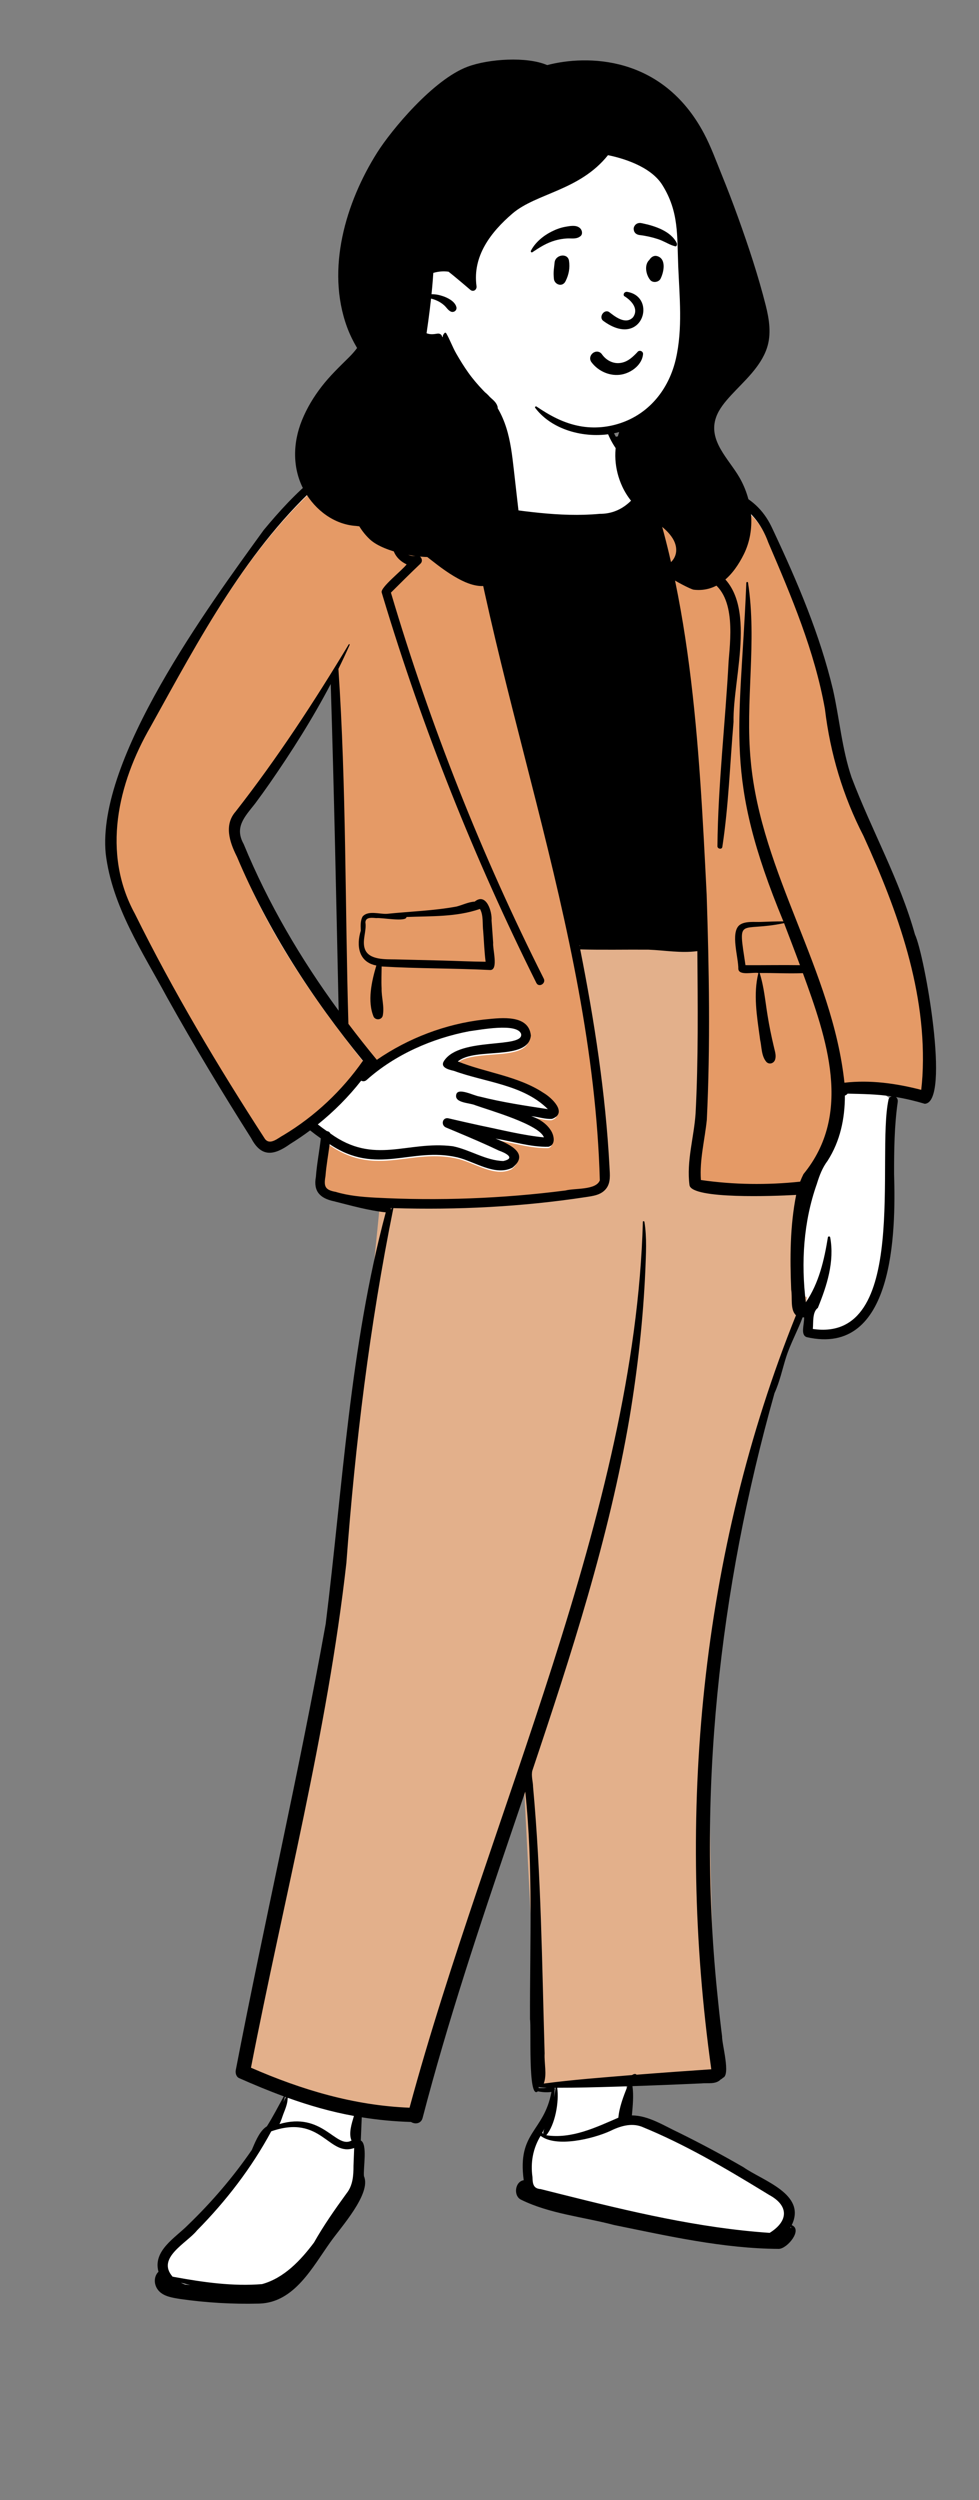 <svg width="235" height="600" viewBox="0 0 235 600" fill="none" xmlns="http://www.w3.org/2000/svg">
<rect x="0" y="0" width="235" height="600" fill="#808080" stroke="none"/>
<g clip-path="url(#clip0_808_113)">
<path fill-rule="evenodd" clip-rule="evenodd" d="M60.094 191.632C54.989 197.602 55.44 199.262 58.16 205.29C64.17 219.276 72.787 233.493 82.57 246.462C81.924 217.366 81.368 188.111 80.413 158.749C74.597 170.094 68.402 180.342 60.094 191.632M59.131 551.243C55.917 550.932 33.299 551.768 39.352 545.174C37.484 541.119 42.704 537.697 45.92 534.612C48.93 531.742 51.896 528.552 54.986 524.862C57.864 521.441 61.108 517.397 63.206 512.677C63.67 511.938 64.141 511.42 64.609 511.137L64.878 510.974L65.046 510.707C66.816 507.883 68.277 504.964 69.886 502.087C65.952 500.666 62.378 499.239 57.922 497.267C64.209 460.251 73.632 424.187 79.724 387.062C83.433 354.755 85.424 322.145 93.909 290.328L94.995 290.412L95.6 288.327C94.709 288.304 92.903 288.244 92.009 288.209L92.219 289.275C88.173 288.807 84.209 287.655 80.277 286.677C78.27 286.403 76.257 284.967 76.98 282.576C77.212 279.106 77.93 275.721 78.268 272.252C76.988 271.379 75.668 270.382 74.403 269.359C71.059 270.936 67.017 276.027 63.36 274.732C54.814 263.263 47.642 249.477 41.151 238.464C25.476 212.994 20.5 197.073 36.668 170.515C50.646 148.267 65.724 112.905 93.746 107.321C96.892 106.734 100.188 106.709 103.212 105.276C103.367 103.221 104.394 102.041 105.146 102.024C106.972 101.623 108.976 100.979 110.76 100.962C111.388 100.7 112.155 100.916 112.759 101.034C114.556 97.428 114.396 92.824 116.365 89.443C116.437 86.882 117.217 84.052 125.113 83.537C130.488 83.088 138.1 82.656 142.397 85.004C145.403 87.424 145.434 92.844 145.057 96.664C144.643 99.469 144.828 102.731 147.025 106.026C153.287 104.093 157.654 108.179 161.574 115.8C177.984 118.034 181.523 119.303 187.89 135.554C190.926 142.602 194.088 150.132 196.455 157.847C199.625 167.279 199.903 177.152 202.985 186.65C211.355 207.585 219.866 221.095 222.546 245.467C223.854 256.228 223.103 261.564 221.859 263.18C218.322 262.158 213.759 261.374 210.044 260.939L214.019 263.962C210.651 279.231 220.352 322.777 194.048 319.432C193.815 318.864 194.244 315.737 194.357 314.44C193.638 314.491 192.308 314.538 191.599 314.449C190.345 318.068 188.462 321.319 187.273 325C186.685 327.244 185.942 329.501 185.216 331.683C168.651 387.46 165.37 441.158 172.762 497.156L172.428 497.277L172.293 497.517L172.09 497.593C171.568 498.29 170.829 498.32 169.649 498.322C162.403 498.576 156.037 498.903 150.133 499.068C150.76 502.202 150.359 505.502 150.082 508.691C153.519 508.449 156.671 509.843 159.812 511.518C165.813 514.463 171.79 517.557 177.601 520.94C183.37 524.631 192.699 527.787 188.067 534.421L189.407 534.946C189.452 534.964 189.48 534.98 189.497 534.99C189.656 535.554 187.841 537.886 187.304 537.861C174.618 538.453 163.798 535.491 147.57 532.388C143.855 531.04 125.142 528.749 125.064 525.211C125.123 524.108 126.263 524.183 127.058 524.045C124.674 512.008 132.733 511.037 133.887 500.115C132.291 500.419 130.566 500.679 128.932 500.231C127.498 476.923 129.802 453.063 127.254 429.527L124.664 429.241C115.958 454.851 106.931 481.055 99.998 507.657C99.865 508.235 99.218 507.84 98.921 507.629C94.39 507.521 89.857 507.037 85.413 506.275C85.307 508.891 85.195 511.556 85.084 514.17L85.769 514.538C86.211 515.152 86.025 518.03 85.945 519.268C85.864 520.534 85.797 521.45 85.91 522.309C87.339 525.126 82.452 531.231 79.868 534.625C74.237 541.912 69.572 552.703 59.131 551.243" fill="white"/>
<path fill-rule="evenodd" clip-rule="evenodd" d="M171.403 227.251C171.403 227.251 195.86 264.548 193.929 285.193C193.815 286.415 191.843 305.372 191.833 306.687C191.766 315.201 195.342 307.607 192.786 314.486C190.698 320.103 176.423 353.428 171.438 401.985C168.635 429.294 172.391 498.044 172.391 498.044L129.506 500.707L125.694 426.903C125.135 427.802 99.201 506.604 99.201 506.604L78.997 504.512L58.222 496.522C58.222 496.522 68.594 453.211 78.997 393.045C83.922 364.559 91.46 286.274 91.46 286.274C91.114 281.338 137.511 282.53 137.511 282.53C137.511 282.53 121.664 232.209 133.128 225.275C140.392 220.88 171.403 227.251 171.403 227.251Z" fill="#E3B08B"/>
<path fill-rule="evenodd" clip-rule="evenodd" d="M86.314 524.798L86.092 525.137C85.808 525.576 85.549 525.988 85.295 526.412L85.146 526.662L84.644 527.411L84.318 527.903C83.86 528.597 83.369 529.352 82.71 530.376L80.897 533.198L80.137 534.372C78.233 537.301 76.998 539.091 75.549 540.993L75.175 541.481L74.98 541.724L74.786 541.963C71.35 546.154 67.637 549.011 63.428 550.216L63.288 550.256L63.157 550.292L63.021 550.303C57.14 550.776 51.257 550.271 43.279 548.873L42.767 548.782L42.148 548.671L40.8 548.425L40.484 548.108C38.638 546.255 38.385 544.118 39.518 541.988C40.26 540.593 41.399 539.386 43.445 537.609L45.04 536.23C46.51 534.954 46.754 534.703 47.118 534.204L47.267 533.997L47.338 533.923C53.941 527.037 59.457 520.403 63.714 512.594L63.88 512.289L64.129 511.828L64.617 511.638C68.617 510.076 73.097 510.251 76.848 512.158L76.971 512.222L77.091 512.285L77.214 512.353C77.845 512.705 78.373 513.086 79.291 513.81L79.805 514.216L80.046 514.403C80.843 515.017 81.305 515.312 81.864 515.558C82.948 516.032 84.234 515.953 84.668 515.487L84.692 515.46L84.712 515.434L85.287 513.832L86.314 524.798ZM131.612 509.542C131.801 510.13 131.08 512.459 131.603 513.261C132.075 513.984 133.736 513.786 134.888 513.774L135.123 513.77L135.362 513.763C135.739 513.75 136.137 513.727 136.657 513.69L138.183 513.579L138.311 513.571C138.351 513.568 138.392 513.566 138.434 513.564L138.673 513.553L138.823 513.547L138.881 513.543C140.768 513.395 142.32 512.365 145.35 511.173L146.76 510.614C148.175 510.056 148.969 509.767 149.926 509.473L150.064 509.431L150.137 509.417C152.835 508.892 156.206 509.909 160.785 512.192L161.075 512.338L161.387 512.496C162.118 512.869 162.888 513.278 163.755 513.749L165.096 514.487C166.029 515.002 167.183 515.641 167.59 515.863L167.977 516.073L168.33 516.262C169.208 516.731 169.909 517.085 170.518 517.363L170.719 517.453L170.766 517.479C176.013 520.321 180.832 523.128 185.357 526.002L185.713 526.228L185.833 526.293C191.279 529.314 191.354 534.191 186.225 537.58L186.068 537.683L185.905 537.786L185.509 538.032L185.045 537.999C177.126 537.429 168.938 536.264 159.944 534.503L159.062 534.328C152.327 532.989 145.681 531.449 136.254 529.101L134.393 528.636L131.36 527.874L131.281 527.866C127.972 527.524 126.139 525.044 126.141 521.622L126.143 521.428L126.143 521.266C126.139 517.675 127.702 514.364 129.034 511.683L129.104 511.544L129.175 511.407L131.612 509.542Z" fill="white"/>
<path fill-rule="evenodd" clip-rule="evenodd" d="M90.97 288.513C91.778 288.549 92.509 288.582 93.118 288.624L93.387 288.643L93.396 288.717L93.723 288.727C107.573 289.127 121.477 288.661 135.225 286.875L136.081 286.763C136.504 286.708 136.931 286.656 137.36 286.604L137.363 286.604C138.988 286.407 140.635 286.207 142.207 285.828C143.223 285.685 143.817 285.15 144.152 284.442C144.57 283.562 144.556 282.377 144.431 281.36L144.413 281.22C142.808 247.415 134.517 214.722 126.226 182.035L126.219 182.01C119.44 155.283 112.661 128.56 109.553 101.235L108.727 101.444L107.361 101.784C106.029 102.122 105.087 102.427 104.409 102.971C103.793 103.466 103.377 104.152 103.108 105.255C102.951 105.935 102.853 106.78 102.794 107.849C102.194 111.831 102.12 109.531 102.259 106.767C102.269 106.573 102.271 106.373 102.267 106.167C102.094 106.247 101.918 106.323 101.739 106.394C99.984 107.082 98.108 107.184 96.234 107.286L96.174 107.29C95.038 107.351 93.903 107.414 92.789 107.596C87.109 108.591 82.103 111.813 77.647 115.342L77.352 115.577C60.33 130.592 49.04 150.996 38.133 170.722L38.129 170.729C37.589 171.705 37.051 172.679 36.513 173.65L35.817 174.905C27.832 188.686 24.016 205.524 32.016 220.175C41.245 238.828 51.95 256.808 63.286 274.288C63.797 274.951 64.401 275.135 65.038 275.063C65.806 274.977 66.643 274.462 67.415 273.969L67.43 273.96C67.709 273.781 67.979 273.609 68.247 273.463C75.815 268.918 82.378 262.736 87.425 255.506C87.479 255.43 87.532 255.353 87.585 255.276C87.529 255.2 87.47 255.126 87.41 255.052C74.294 238.619 62.086 220.671 55.278 200.679C54.952 197.527 57.819 194.07 60.451 190.895C60.515 190.818 60.58 190.74 60.644 190.663C61.955 189.08 63.205 187.57 64.013 186.205C69.385 178.801 74.414 171.144 79.232 163.343C79.356 163.109 79.481 162.874 79.604 162.639L79.666 162.521C79.657 162.482 79.65 162.443 79.644 162.404C79.6 162.121 79.629 161.828 79.746 161.603C79.827 161.449 79.954 161.328 80.139 161.296C80.198 161.285 80.255 161.285 80.308 161.294L80.322 161.268L80.332 161.579L81.103 160.292L81.64 159.404C81.735 159.246 81.828 159.094 81.919 158.946C81.752 159.288 81.573 159.657 81.38 160.053L81.204 160.416L80.836 161.171C82.091 179.789 82.378 198.646 82.665 217.479L82.665 217.488C82.812 227.159 82.96 236.822 83.238 246.444L83.241 246.563C83.257 246.586 83.273 246.607 83.289 246.629C83.298 246.64 83.306 246.651 83.314 246.662C85.53 249.593 87.811 252.475 90.146 255.312L90.368 255.582C90.423 255.545 90.477 255.507 90.532 255.469C90.573 255.441 90.615 255.412 90.657 255.383C98.166 250.212 107 246.839 116.073 245.793L116.419 245.759L117.394 245.659C119.642 245.432 122.501 245.195 124.559 246.004C125.26 246.28 125.865 246.68 126.305 247.259C126.693 247.771 126.949 248.421 127.038 249.238C126.887 250.59 126.077 251.415 124.906 251.951C123.174 252.743 120.688 252.929 118.188 253.116L118.069 253.125C114.73 253.374 111.405 253.661 109.641 255.173C109.491 255.302 109.348 255.443 109.212 255.595C109.39 255.669 109.568 255.743 109.746 255.815C112.256 256.825 114.902 257.567 117.554 258.309L117.611 258.325C122.009 259.557 126.425 260.793 130.265 263.331C131.387 263.985 133.175 265.487 133.639 266.884C133.774 267.29 133.79 267.689 133.58 268.039C133.385 268.364 133.013 268.637 132.439 268.857C131.498 268.928 130.539 268.735 129.585 268.544L129.529 268.533C128.864 268.4 128.201 268.268 127.546 268.212L127.392 268.951C129.169 269.549 130.809 270.556 131.875 272.183C132.272 272.776 132.612 273.714 132.506 274.49C132.47 274.752 132.382 274.994 132.211 275.186C132.066 275.349 131.863 275.473 131.596 275.549C128.725 275.622 125.861 275.005 123.015 274.391L122.968 274.38C121.64 274.094 120.315 273.808 118.995 273.591C118.004 273.428 116.999 273.301 115.988 273.182L119.163 274.47L119.347 274.546C121.074 275.26 123.315 276.268 124.031 277.643C124.253 278.069 124.307 278.533 124.11 279.035C123.914 279.533 123.492 280.057 122.798 280.621C120.061 282.014 116.936 280.753 113.975 279.558L113.778 279.478C112.419 278.93 111.093 278.397 109.847 278.104C105.383 277.065 101.382 277.567 97.457 278.067L97.399 278.074C91.643 278.806 86.046 279.517 79.33 274.998C79.146 274.874 78.967 274.75 78.791 274.625C78.775 274.843 78.758 275.061 78.737 275.277C78.629 276.416 78.44 277.566 78.251 278.719L78.249 278.733C77.874 281.01 77.502 283.301 77.712 285.55C77.716 285.597 77.72 285.643 77.725 285.69C77.76 285.725 77.795 285.759 77.83 285.792C80.163 287.974 86.626 288.318 90.96 288.513L90.97 288.513ZM221.498 262.319C221.625 261.219 221.723 260.115 221.792 259.008C222.933 238.847 215.867 219.264 207.603 201.164C202.691 191.635 199.655 181.465 198.381 170.81C196.022 157.569 190.878 145.056 185.607 132.736L184.78 130.806C183.17 126.375 180.718 123.469 177.64 121.505C173.904 119.121 169.233 118.132 164 117.507C163.742 117.476 163.485 117.446 163.229 117.418C163.361 117.639 159.841 114.896 156.849 110.433C154.1 106.912 153.512 106.875 151.472 106.746L151.396 106.741L151.392 106.741C150.669 106.695 149.752 106.637 148.467 106.4C148.153 106.342 147.863 106.282 147.594 106.221C147.75 106.48 147.913 106.735 148.081 106.986C148.581 107.729 149.135 108.437 149.734 109.107C149.747 109.122 149.824 109.19 149.951 109.302C150.958 110.192 155.089 113.846 155.124 115.478C169.231 161.455 169.858 210.287 169.614 258.022L169.598 260.957C169.822 264.939 169.287 268.877 168.752 272.811L168.747 272.847C168.246 276.533 167.748 280.217 167.855 283.927C167.858 284.034 167.861 284.14 167.865 284.247C167.971 284.262 168.076 284.278 168.181 284.293C176.104 285.433 184.141 285.531 192.095 284.687L192.328 284.662C192.337 284.639 192.483 284.486 192.686 284.273C193.133 283.803 193.857 283.042 194.011 282.736C203.114 269.084 202.347 260.983 202.347 260.983L202.347 260.985C202.419 260.977 202.491 260.968 202.563 260.959C202.619 260.953 202.675 260.946 202.731 260.94C208.869 260.228 215.075 261.104 221.024 262.644C221.106 262.665 221.188 262.686 221.27 262.708C221.329 262.723 221.388 262.739 221.447 262.755C221.454 262.691 221.462 262.627 221.47 262.563C221.48 262.482 221.489 262.4 221.498 262.319Z" fill="#E59A66"/>
<path fill-rule="evenodd" clip-rule="evenodd" d="M115.034 89.524C116.568 88.486 114.384 97.495 114.38 98.362L114.341 98.55C113.959 100.385 113.286 102.52 111.736 103.697C112.451 109.537 113.34 115.359 114.435 121.138L115.079 121.223C124.632 122.487 134.248 124.225 143.961 123.32C149.194 123.361 152.658 119.785 154.768 115.35C154.625 114.827 154.482 114.306 154.336 113.782C147.69 109.718 142.657 101.47 145.652 93.684C145.779 93.351 146.176 93.329 146.38 93.502C146.413 93.505 146.443 93.532 146.441 93.568L146.334 95.215C146.131 98.49 146.063 101.875 147.838 104.821C155.069 103.175 159.565 109.195 162.589 114.893L164.76 115.214C173.07 116.447 181.083 117.906 185.186 126.407L185.748 127.601C191.482 139.816 196.824 152.377 199.952 165.531C201.526 172.529 202.096 179.74 204.406 186.565C209.201 199.238 215.959 211.149 219.624 224.269C221.897 229.003 228.296 264.64 221.983 264.911C219.713 264.232 217.401 263.682 215.064 263.292C215.425 263.566 215.556 264.032 215.488 264.508C214.672 270.22 214.611 276.006 214.615 281.766C215.046 295.716 214.659 325.727 193.622 320.91C192.086 320.346 193.083 317.886 193.022 316.168C192.902 316.174 192.779 316.172 192.658 316.164C191.45 319.419 189.756 322.423 188.695 325.73C187.795 328.572 187.166 331.629 185.912 334.351C172.63 381.523 167.147 431.138 172.34 479.963C172.631 482.886 172.959 485.806 173.325 488.721C173.273 490.587 175.452 498.101 173.5 498.684C173.425 498.831 173.163 499 173.007 499.053C171.828 500.323 169.868 499.852 168.312 500.021C162.813 500.265 157.315 500.491 151.814 500.674C152.143 503.005 151.877 505.371 151.682 507.698C155.694 507.731 159.381 510.17 162.93 511.826C168.2 514.422 173.384 517.198 178.47 520.14C183.165 523.422 193.655 526.591 190.046 534.032C192.738 535.122 188.998 539.684 186.953 539.735C173.642 539.668 160.416 536.653 147.409 534.006C140.018 532.055 131.954 531.314 125.116 527.95C123.175 527.074 123.582 523.579 125.717 523.254C124.132 511.603 130.565 511.763 132.376 502.057C131.323 502.229 130.16 502.132 129.104 501.918C126.658 504.177 127.557 486.398 127.224 484.661C127.158 466.431 128.024 448.162 126.079 429.993L122.774 439.711C115.069 462.391 107.48 485.13 101.44 508.317C101.078 509.716 99.606 509.884 98.667 509.273C94.7 509.157 90.749 508.785 86.836 508.153C86.76 510.007 86.682 511.862 86.604 513.717C88.291 514.625 87.149 520.348 87.364 522.284C89.202 526.467 81.762 534.612 79.351 538.045C75.011 544.101 70.699 552.578 62.304 552.859L62.049 552.865C55.782 553.018 49.459 552.652 43.253 551.758L42.498 551.635C40.728 551.339 38.769 550.908 37.751 549.335C36.878 547.988 36.985 546.249 38.044 545.22C36.645 540.148 42.092 537.077 45.135 533.988C50.818 528.511 55.984 522.487 60.452 515.982L60.708 515.375C61.536 513.424 62.526 511.258 64.067 510.323C65.537 507.992 66.794 505.538 68.121 503.127C64.496 501.798 60.926 500.312 57.396 498.749C56.694 498.436 56.47 497.524 56.593 496.845L56.602 496.799C63.493 461.05 71.756 425.556 78.182 389.725C82.287 356.703 83.969 323.261 92.598 290.965C88.412 290.53 84.245 289.328 80.137 288.301C76.843 287.601 75.178 285.93 75.827 282.445C76.051 279.348 76.671 276.3 77.007 273.216C76.13 272.603 75.274 271.958 74.441 271.296C72.897 272.447 71.304 273.531 69.667 274.543C65.747 277.363 62.721 277.802 60.299 273.179C53.285 262.11 46.521 250.879 40.137 239.435C34.216 228.457 26.877 217.501 25.374 204.861C23.191 182.113 49.909 145.71 63.293 127.223C70.674 118.318 79.663 109.153 91.353 106.564C94.949 106.031 98.74 105.959 102.168 104.656C102.447 102.991 103.229 101.458 104.997 101.051C106.856 100.64 108.849 100.006 110.722 99.959C111.146 99.84 111.645 99.765 112.093 99.847C113.374 96.522 113.563 92.775 115.034 89.524ZM43.419 547.849C43.74 548.007 44.071 548.144 44.41 548.265C44.828 548.323 45.243 548.376 45.659 548.423C44.906 548.254 44.159 548.064 43.419 547.849ZM85.016 515.52C78.876 517.747 77.188 507.293 65.112 511.523C60.392 520.278 54.282 528.229 47.298 535.298C44.815 538.381 37.468 541.882 41.427 546.403L42.034 546.514C48.91 547.764 55.89 548.757 62.897 548.191C68.192 546.732 72.162 542.492 75.372 538.217C77.693 534.105 80.409 530.235 83.182 526.419C84.707 524.522 84.861 522.107 84.854 519.773C84.905 518.354 84.959 516.937 85.016 515.52ZM153.992 510.388C151.385 509.433 148.711 510.331 146.34 511.503C142.289 513.314 133.515 515.484 129.767 512.596C127.929 515.633 127.313 519.009 127.817 522.512L127.821 522.675C127.861 524.115 128.042 525.281 129.784 525.383L134.669 526.611C151.149 530.744 167.79 534.741 184.753 535.89C189.281 533.066 189.408 529.353 184.595 526.767L183.364 526.013C173.916 520.238 164.248 514.562 153.992 510.388ZM189.844 534.408C189.799 534.486 189.755 534.564 189.709 534.64C189.78 534.675 189.844 534.724 189.905 534.777C189.905 534.65 189.886 534.524 189.844 534.408ZM69.036 503.458C69.099 504.742 68.468 506.192 68.024 507.344C67.763 508.025 67.494 508.997 67.079 509.777C77.403 506.734 80.546 515.652 84.268 513.797L84.381 513.738V513.736C83.621 512.001 84.45 509.559 84.961 507.829C79.539 506.85 74.216 505.325 69.036 503.458ZM150.623 500.714L147.646 500.805C143.015 500.946 138.384 501.068 133.751 501.062C134.236 504.389 133.287 509.878 131.132 512.463C131.128 512.465 131.124 512.465 131.122 512.467C137.222 513.39 142.998 510.598 148.431 508.25C148.66 505.7 149.661 503.098 150.623 500.714ZM130.705 510.85C130.52 511.196 130.333 511.543 130.146 511.889C130.228 511.978 130.32 512.06 130.417 512.13C130.36 511.698 130.514 511.271 130.705 510.85ZM139.278 227.857C142.678 245.025 145.362 262.406 146.294 279.911L146.302 280.085C146.393 281.856 146.657 283.831 145.473 285.309C144.243 286.844 142.328 287.039 140.511 287.318C125.276 289.634 109.827 290.417 94.426 289.951C88.741 318.072 85.264 346.543 83.143 375.139C78.535 415.998 68.076 455.939 60.242 496.251C72.391 501.562 84.991 505.33 98.307 505.853C117.154 436.249 152.439 362.789 154.318 293.16C154.419 293.048 154.661 293.074 154.688 293.243C155.309 297.053 155.045 301.029 154.907 304.869C154.386 316.687 153.07 328.5 151.13 340.162C146.203 369.126 137.104 397.15 127.783 424.951C127.47 426.198 127.943 427.587 127.958 428.862C129.905 450.122 130.105 471.492 130.732 492.818C130.599 495.175 131.342 497.845 130.524 500.059C137.564 499.116 144.639 498.608 151.715 498.018L151.768 497.984C152.06 497.798 152.528 497.602 152.797 497.933C158.775 497.463 164.759 497.033 170.74 496.631C162.258 435.941 168.121 372.676 191.07 315.66C189.616 314.33 190.25 311.365 189.917 309.512C189.61 301.951 189.627 294.217 191.114 286.772L190.736 286.795C186.166 287.055 166.062 287.861 165.51 284.451C164.746 278.675 166.593 272.947 166.97 267.212C167.648 254.254 167.484 241.245 167.395 228.27C163.417 228.801 159.601 228.071 155.668 227.921C150.198 227.873 144.74 228.013 139.278 227.857ZM68.371 503.221C68.268 503.667 68.148 504.115 68.02 504.562C68.197 504.162 68.396 503.778 68.632 503.44L68.704 503.34L68.371 503.221ZM133.43 501.064L133.104 501.067V501.067L133.103 501.254V501.254C133.179 501.381 133.192 501.537 133.097 501.663C133.085 502.237 133.061 502.813 133.017 503.39C133.143 502.614 133.268 501.838 133.43 501.064ZM129.289 500.873L129.306 501.162V501.162C129.723 501.147 130.144 501.164 130.56 501.144C130.779 501.132 131.004 501.094 131.231 501.054C130.577 501.033 129.925 500.982 129.289 500.873ZM203.468 262.474C203.262 262.716 203.038 262.862 202.809 262.936C202.811 268.428 201.702 273.828 198.662 278.583C197.397 280.259 196.683 282.167 196.071 284.155C192.856 293.254 192.259 303.028 193.431 312.556C196.59 307.925 197.846 302.399 198.728 296.951C198.776 296.677 199.23 296.68 199.279 296.951C200.346 302.783 198.511 308.511 196.317 313.901C194.947 314.88 195.273 317.444 195.109 318.953C218.398 322.344 210.299 277.662 213.283 263.901C213.338 263.522 213.66 263.246 214.026 263.13C210.533 262.598 206.993 262.559 203.468 262.474ZM93.793 289.924C93.822 290.07 93.847 290.217 93.865 290.363C93.908 290.221 93.95 290.076 93.991 289.932C93.927 289.93 93.86 289.928 93.793 289.924ZM109.533 100.924L109.125 101.03C104.822 102.14 103.429 101.987 103.186 107.18C102.128 114.227 98.223 120.373 96.468 127.187C95.765 129.593 96.508 134.028 99.837 133.377C100.916 133.046 101.757 134.499 100.941 135.269C98.53 137.548 96.189 139.897 93.835 142.231C103.287 174.111 115.566 205.163 130.524 234.872C131.117 236.051 129.338 237.088 128.749 235.908C113.879 206.105 101.512 175.063 91.914 143.175L91.624 142.208C91.2 141.034 96.62 136.827 97.607 135.454C87.71 130.688 101.528 113.999 101.903 105.963C99.07 107.207 95.859 106.76 92.867 107.262C87.126 108.268 82.087 111.582 77.608 115.159C59.416 131.211 47.79 153.436 36.16 174.383C28.24 188.051 24.422 204.759 32.37 219.297C41.592 237.938 52.29 255.905 63.6 273.347C64.842 274.961 66.754 273.105 68.062 272.428C75.584 267.911 82.107 261.766 87.124 254.58C74.962 239.668 64.368 223.372 56.876 205.617L56.773 205.411C55.092 202.035 53.763 197.95 56.567 194.77C66.524 182.026 75.38 168.496 83.714 154.65C83.8 154.511 83.992 154.633 83.93 154.778C83.074 156.714 82.172 158.635 81.233 160.539C83.131 188.691 82.81 217.393 83.63 245.724C85.843 248.651 88.121 251.529 90.452 254.361C98.013 249.154 106.909 245.758 116.044 244.706L116.635 244.647C120.515 244.248 126.924 243.496 127.432 248.53C126.804 254.722 113.996 251.241 109.901 254.753C116.613 257.456 124.305 258.218 130.468 262.293C132.445 263.446 136.321 267.118 132.534 268.523C130.883 268.664 129.176 268.023 127.526 267.882C129.383 268.507 131.092 269.567 132.18 271.228C132.963 272.367 133.535 274.732 131.664 275.219C127.397 275.339 123.147 273.949 118.945 273.257L119.318 273.409C122.382 274.662 127.144 276.914 123.018 280.233C118.887 282.37 113.886 278.735 109.771 277.765C98.688 275.188 90.49 282.25 79.128 274.604C78.806 277.159 78.322 279.697 78.128 282.266L78.103 282.411C77.709 284.756 78.046 285.603 80.577 286.051C83.628 286.972 86.824 287.261 89.995 287.432C105.253 288.238 120.613 287.666 135.767 285.713C137.948 285.128 143.07 285.68 143.982 283.282C142.274 221.563 116.538 163.488 109.451 102.571C109.335 101.985 109.327 101.388 109.533 100.924ZM152.55 106.199C151.333 106.248 150.2 106.512 148.989 106.634C149.659 108.059 153.198 110.075 152.876 110.783C153.131 110.981 153.39 111.171 153.653 111.355C153.287 110.069 152.917 108.785 152.547 107.499C165.992 140.241 167.839 178.979 169.626 214.696C170.214 232.705 170.534 250.77 169.664 268.768C169.179 273.548 167.898 278.38 168.247 283.207C176.138 284.343 184.144 284.44 192.067 283.599C192.301 282.985 192.566 282.38 192.866 281.786C204.727 267.33 198.437 249.213 192.726 233.554C189.273 233.7 185.799 233.481 182.342 233.523C183.41 236.828 183.686 240.324 184.254 243.742C184.641 246.177 185.135 248.593 185.703 250.991L185.855 251.63C186.069 252.514 186.353 253.469 186.042 254.346C185.737 255.212 184.685 255.561 183.987 254.888C182.729 253.455 182.864 251.319 182.458 249.541L182.383 248.982C181.691 243.879 180.78 238.585 182.045 233.521C180.803 233.255 177.408 234.234 177.23 232.564C177.282 229.808 175.282 223.835 177.509 222.019C178.833 221.009 181.111 221.329 182.664 221.266C184.46 221.194 186.253 221.127 188.047 221.138C173.633 186.313 177.642 175.593 179.104 140.934L179.148 139.876C179.144 139.648 179.512 139.591 179.552 139.821C181.756 154.018 178.818 168.391 180.21 182.633C182.681 209.692 199.831 232.924 202.698 259.853C208.882 259.136 215.138 260.015 221.131 261.567C221.257 260.473 221.354 259.375 221.423 258.278C222.561 238.178 215.506 218.657 207.275 200.629C202.343 191.06 199.294 180.847 198.017 170.168C195.54 156.259 189.979 143.157 184.436 130.237C180.933 120.576 173.359 118.298 163.966 117.176C167.134 122.426 170.283 127.687 173.426 132.952C174.127 134.545 171.978 135.681 171.04 136.661C182.578 142.952 175.841 162.379 176.079 173.265C175.223 183.267 174.9 193.327 173.39 203.26C173.279 203.949 172.223 203.747 172.213 203.102C172.353 188.219 174.128 173.395 174.907 158.536L175.002 157.453C175.609 150.418 176.203 140.268 167.742 138.337C166.601 138.151 166.513 136.454 167.43 135.945C168.65 135.265 169.719 134.436 170.676 133.449C167.443 128.026 164.216 122.599 161.018 117.153L160.868 116.9C158.596 113.046 156.486 108.562 152.55 106.199ZM125.094 248.152C124.16 245.404 115.101 247.194 112.684 247.493C103.767 249.176 94.794 253.121 88.003 259.197C87.583 259.571 87.088 259.566 86.697 259.362C83.655 263.247 80.143 266.768 76.29 269.862C76.995 270.417 77.72 270.956 78.465 271.471C78.822 271.509 79.144 271.694 79.288 272.025C89.888 279.703 97.685 273.714 108.696 275.097C112.807 275.926 116.593 278.54 120.83 278.65C123.939 277.943 121.201 276.644 119.749 276.141C116.461 274.572 113.109 273.141 109.75 271.73L107.063 270.604C105.742 270.05 106.196 268.055 107.671 268.403C110.253 269.012 112.844 269.59 115.436 270.159C120.421 271.176 125.525 272.48 130.562 272.974C129.442 269.862 117.561 266.502 114.107 265.265C112.803 264.649 109.082 264.766 109.506 262.744C109.849 260.862 113.809 263.017 115.129 263.17C120.518 264.537 126.018 265.365 131.509 266.198C125.611 260.282 116.469 259.772 108.936 257.001L108.772 256.964C107.429 256.655 105.543 256.071 106.644 254.533C110.514 248.828 125.741 251.715 125.094 248.152ZM113.949 216.389C116.696 214.135 118.168 218.764 117.994 220.916C118.123 222.702 118.262 224.488 118.379 226.274C118.209 227.671 119.697 232.762 117.706 232.808C109.002 232.366 100.313 232.478 91.607 231.954C91.596 233.71 91.51 235.463 91.6 237.221C91.552 239.419 92.316 241.614 91.87 243.787C91.598 244.786 90.239 244.921 89.708 244.069C88.118 240.328 89.211 235.503 90.338 231.72C86.074 230.932 85.486 226.926 86.609 223.351L86.598 223.157C86.535 222.054 86.54 220.871 87.032 219.98C88.349 218.43 91.08 219.437 92.893 219.32C98.453 218.747 104.115 218.588 109.609 217.568C111.032 217.2 112.482 216.458 113.949 216.389ZM79.389 164.161C75.061 172.421 70.081 180.281 64.78 187.934C63.644 189.568 62.478 191.181 61.292 192.783L61.073 193.063C58.705 196.071 56.245 198.565 58.483 202.556C64.346 216.795 72.197 230.166 81.293 242.576C80.717 216.437 80.209 190.291 79.389 164.161ZM188.207 221.557C177.332 223.835 177.129 219.569 178.944 231.644C183.305 231.674 187.664 231.575 192.027 231.646C190.78 228.273 189.488 224.916 188.207 221.557ZM115.211 218.146C109.531 220.119 103.501 219.838 97.569 220.081C97.581 221.356 91.512 220.172 90.347 220.347L89.899 220.309C88.936 220.231 87.725 220.219 87.715 221.399C88.024 223.464 86.861 225.726 87.581 227.756C88.553 230.489 92.712 230.208 95.007 230.261C98.791 230.347 102.574 230.438 106.357 230.537C109.756 230.626 113.166 230.795 116.568 230.82C116.261 228.401 116.177 225.92 115.992 223.503C115.76 221.764 116.095 219.704 115.211 218.146ZM139.093 226.936C139.099 226.966 139.105 226.997 139.112 227.029C139.178 227.01 139.254 227 139.318 226.982C139.244 226.968 139.168 226.953 139.093 226.936Z" fill="black"/>
<path fill-rule="evenodd" clip-rule="evenodd" d="M169.149 59.607C168.428 47.775 164.589 34.361 153.291 28.552C128.383 18.555 95.634 43.731 93.9 69.45C93.295 78.254 98.183 87.874 107.115 90.322C109.101 92.953 112.104 94.56 115.068 95.955C150.374 114.274 173.18 99.382 169.149 59.607V59.607Z" fill="white"/>
<path fill-rule="evenodd" clip-rule="evenodd" d="M177.193 52.247C175.945 48.782 174.627 45.342 173.24 41.93C171.89 38.609 170.67 35.216 168.993 32.052C158.977 13.156 140.764 13.156 131.349 15.625C126.467 13.521 117.322 14.115 112.238 16.013C104.008 19.086 93.975 31.176 90.545 36.608C82.971 48.601 78.245 64.563 83.276 78.421C83.933 80.233 84.772 81.91 85.716 83.527C85.121 84.333 84.437 85.097 83.678 85.847C81.425 88.076 79.171 90.233 77.225 92.748C75.29 95.247 73.686 97.904 72.493 100.835C70.241 106.361 70.133 112.618 73.109 117.891C75.698 122.479 80.285 125.896 85.453 126.222C85.719 126.258 85.984 126.292 86.251 126.319C86.936 127.447 87.771 128.486 88.724 129.391C91.643 132.168 98.603 133.593 102.572 133.684C102.776 133.848 102.981 134.011 103.187 134.173C105.615 136.085 108.164 138.014 110.952 139.374C112.841 140.296 115.317 141.067 117.288 140.401C118.182 140.998 119.648 140.873 120.535 140.384C121.991 139.581 123.176 138.135 123.897 136.655C125.645 133.062 125.225 129.13 124.776 125.292C124.281 121.052 123.806 116.81 123.323 112.57C122.944 109.255 122.549 105.884 121.541 102.691C121.02 101.036 120.337 99.445 119.454 97.95C119.477 97.825 119.473 97.699 119.437 97.581C119.148 96.642 118.551 96.149 117.843 95.51C117.752 95.428 117.661 95.344 117.571 95.259C117.217 94.856 116.839 94.481 116.434 94.163C116.278 94.005 116.124 93.846 115.97 93.686C114.69 92.345 113.48 90.935 112.405 89.425C111.363 87.96 110.422 86.431 109.526 84.873C108.615 83.288 108.012 81.54 107.103 79.967C107.025 79.832 106.827 79.806 106.717 79.918C106.435 80.209 106.254 80.532 106.289 80.873L106.148 80.894C106.095 80.38 105.621 79.962 104.978 80.074C104.016 80.241 103.225 80.304 102.392 79.984C102.538 79.012 102.673 78.038 102.806 77.063C103.05 75.267 103.276 73.466 103.47 71.664C103.94 71.777 104.406 71.938 104.862 72.144C105.513 72.435 106.127 72.827 106.652 73.308C107.169 73.783 107.527 74.424 108.158 74.755C108.885 75.134 109.762 74.508 109.549 73.686C109.117 72.026 106.673 71.075 105.161 70.761C104.642 70.653 104.111 70.607 103.58 70.618C103.7 69.462 103.807 68.305 103.894 67.147C103.936 66.599 103.974 66.051 104.01 65.501C105.186 65.146 106.445 65.039 107.668 65.207C108.071 65.528 108.474 65.846 108.864 66.167C110.102 67.191 111.335 68.22 112.552 69.268C112.662 69.361 112.771 69.454 112.881 69.549C113.604 70.171 114.505 69.555 114.384 68.674C113.391 61.457 117.811 55.717 122.986 51.27C128.715 46.345 139.13 45.771 145.943 37.241C149.081 37.88 156.086 39.777 158.977 44.384C163.025 50.84 162.496 56.624 162.804 63.947C163.112 71.276 163.896 78.921 162.232 86.147C160.697 92.811 156.541 98.504 150.093 101.121C149.934 101.186 149.772 101.249 149.61 101.31C146.276 102.567 142.638 102.923 139.13 102.261C135.248 101.526 132.007 99.75 128.778 97.564C128.591 97.441 128.319 97.695 128.46 97.882C132.717 103.524 141.078 105.409 147.71 103.919C148.02 103.849 148.328 103.773 148.634 103.689C147.151 107.956 147.45 112.639 149.382 116.793C150.544 119.293 152.317 121.455 154.475 123.162C156.855 125.041 159.807 126.559 161.458 129.197C162.97 131.615 162.521 134.331 159.932 135.727C159.28 136.081 159.029 137.224 159.675 137.726C159.923 137.917 160.17 138.111 160.423 138.301C161.872 139.395 165.853 141.449 166.498 141.525C172.223 142.204 176.072 138 178.539 133.041C181.436 127.221 180.683 120.128 177.491 114.585C174.931 110.137 169.889 105.755 171.894 100.126C172.609 98.116 174.072 96.402 175.492 94.854C177.113 93.09 178.855 91.439 180.409 89.613C181.953 87.8 183.323 85.828 184.087 83.553C185.204 80.228 184.649 76.633 183.81 73.314C182.012 66.188 179.679 59.158 177.193 52.247Z" fill="black"/>
<path fill-rule="evenodd" clip-rule="evenodd" d="M145.247 89.447C143.966 88.925 142.822 88.055 141.987 86.944C141.696 86.557 141.621 86.149 141.682 85.776C141.75 85.356 141.999 84.976 142.338 84.721C142.678 84.465 143.104 84.339 143.516 84.403C143.873 84.459 144.229 84.654 144.511 85.06L144.57 85.141C145.067 85.812 145.714 86.362 146.452 86.717C147.163 87.059 147.959 87.219 148.782 87.126C150.349 86.949 151.429 86.103 152.578 84.954C152.72 84.809 152.862 84.659 153.006 84.507C153.096 84.37 153.221 84.281 153.361 84.235C153.515 84.183 153.69 84.186 153.85 84.242C154.005 84.296 154.143 84.398 154.236 84.533C154.324 84.662 154.374 84.822 154.357 85.005C154.252 86.196 153.629 87.258 152.743 88.093C151.759 89.019 150.454 89.66 149.226 89.885C147.874 90.133 146.495 89.955 145.247 89.447V89.447ZM149.865 71.08C151.304 71.953 153.497 73.989 151.949 76.153C150.126 78.062 147.502 75.874 146.209 74.884C145.01 74.117 143.663 76.09 144.775 76.985C154.119 83.889 157.911 71.308 150.593 70.053C149.787 69.915 149.488 70.81 149.865 71.08ZM133.12 63.049C133.279 61.079 136.285 60.632 136.585 62.581C136.852 64.327 136.537 65.931 135.749 67.503C134.996 69.005 133.103 68.305 132.96 66.937C132.768 65.104 133.021 64.274 133.12 63.049ZM156.004 62.177C156.424 61.629 157.029 61.255 157.754 61.466C160.019 62.127 159.351 65.336 158.556 66.899C158.123 67.747 156.726 67.962 156.095 67.215C155.065 65.997 154.573 63.564 155.881 62.364C155.917 62.303 155.956 62.24 156.004 62.177ZM135.717 54.429L136.075 54.367C137.182 54.175 138.558 53.992 139.341 54.88C139.757 55.351 139.9 56.226 139.341 56.677C138.359 57.47 137.274 57.163 136.097 57.23C135.127 57.286 134.195 57.446 133.261 57.712C131.212 58.297 129.542 59.364 127.791 60.536C127.562 60.689 127.327 60.396 127.437 60.182C128.447 58.207 130.405 56.585 132.367 55.596C133.413 55.068 134.559 54.63 135.717 54.429ZM153.939 53.544L154.213 53.6C157.194 54.222 161.066 55.464 162.477 58.386C162.531 58.799 162.474 58.887 162.428 58.945L162.413 58.964C162.375 59.014 162.344 59.082 162.165 59.138C162.115 59.126 162.065 59.114 162.014 59.1C161.367 58.931 160.855 58.698 160.36 58.456L159.822 58.192C159.199 57.887 158.57 57.593 157.904 57.376C156.481 56.913 155.018 56.587 153.533 56.413C153.211 56.375 152.901 56.267 152.656 56.081C152.424 55.904 152.247 55.66 152.166 55.335C152.061 54.915 152.091 54.597 152.317 54.218C152.487 53.933 152.73 53.736 153.009 53.623C153.293 53.507 153.617 53.48 153.939 53.544Z" fill="black"/>
</g>
<defs>
<clipPath id="clip0_808_113">
<rect width="235" height="600" fill="white"/>
</clipPath>
</defs>
</svg>
